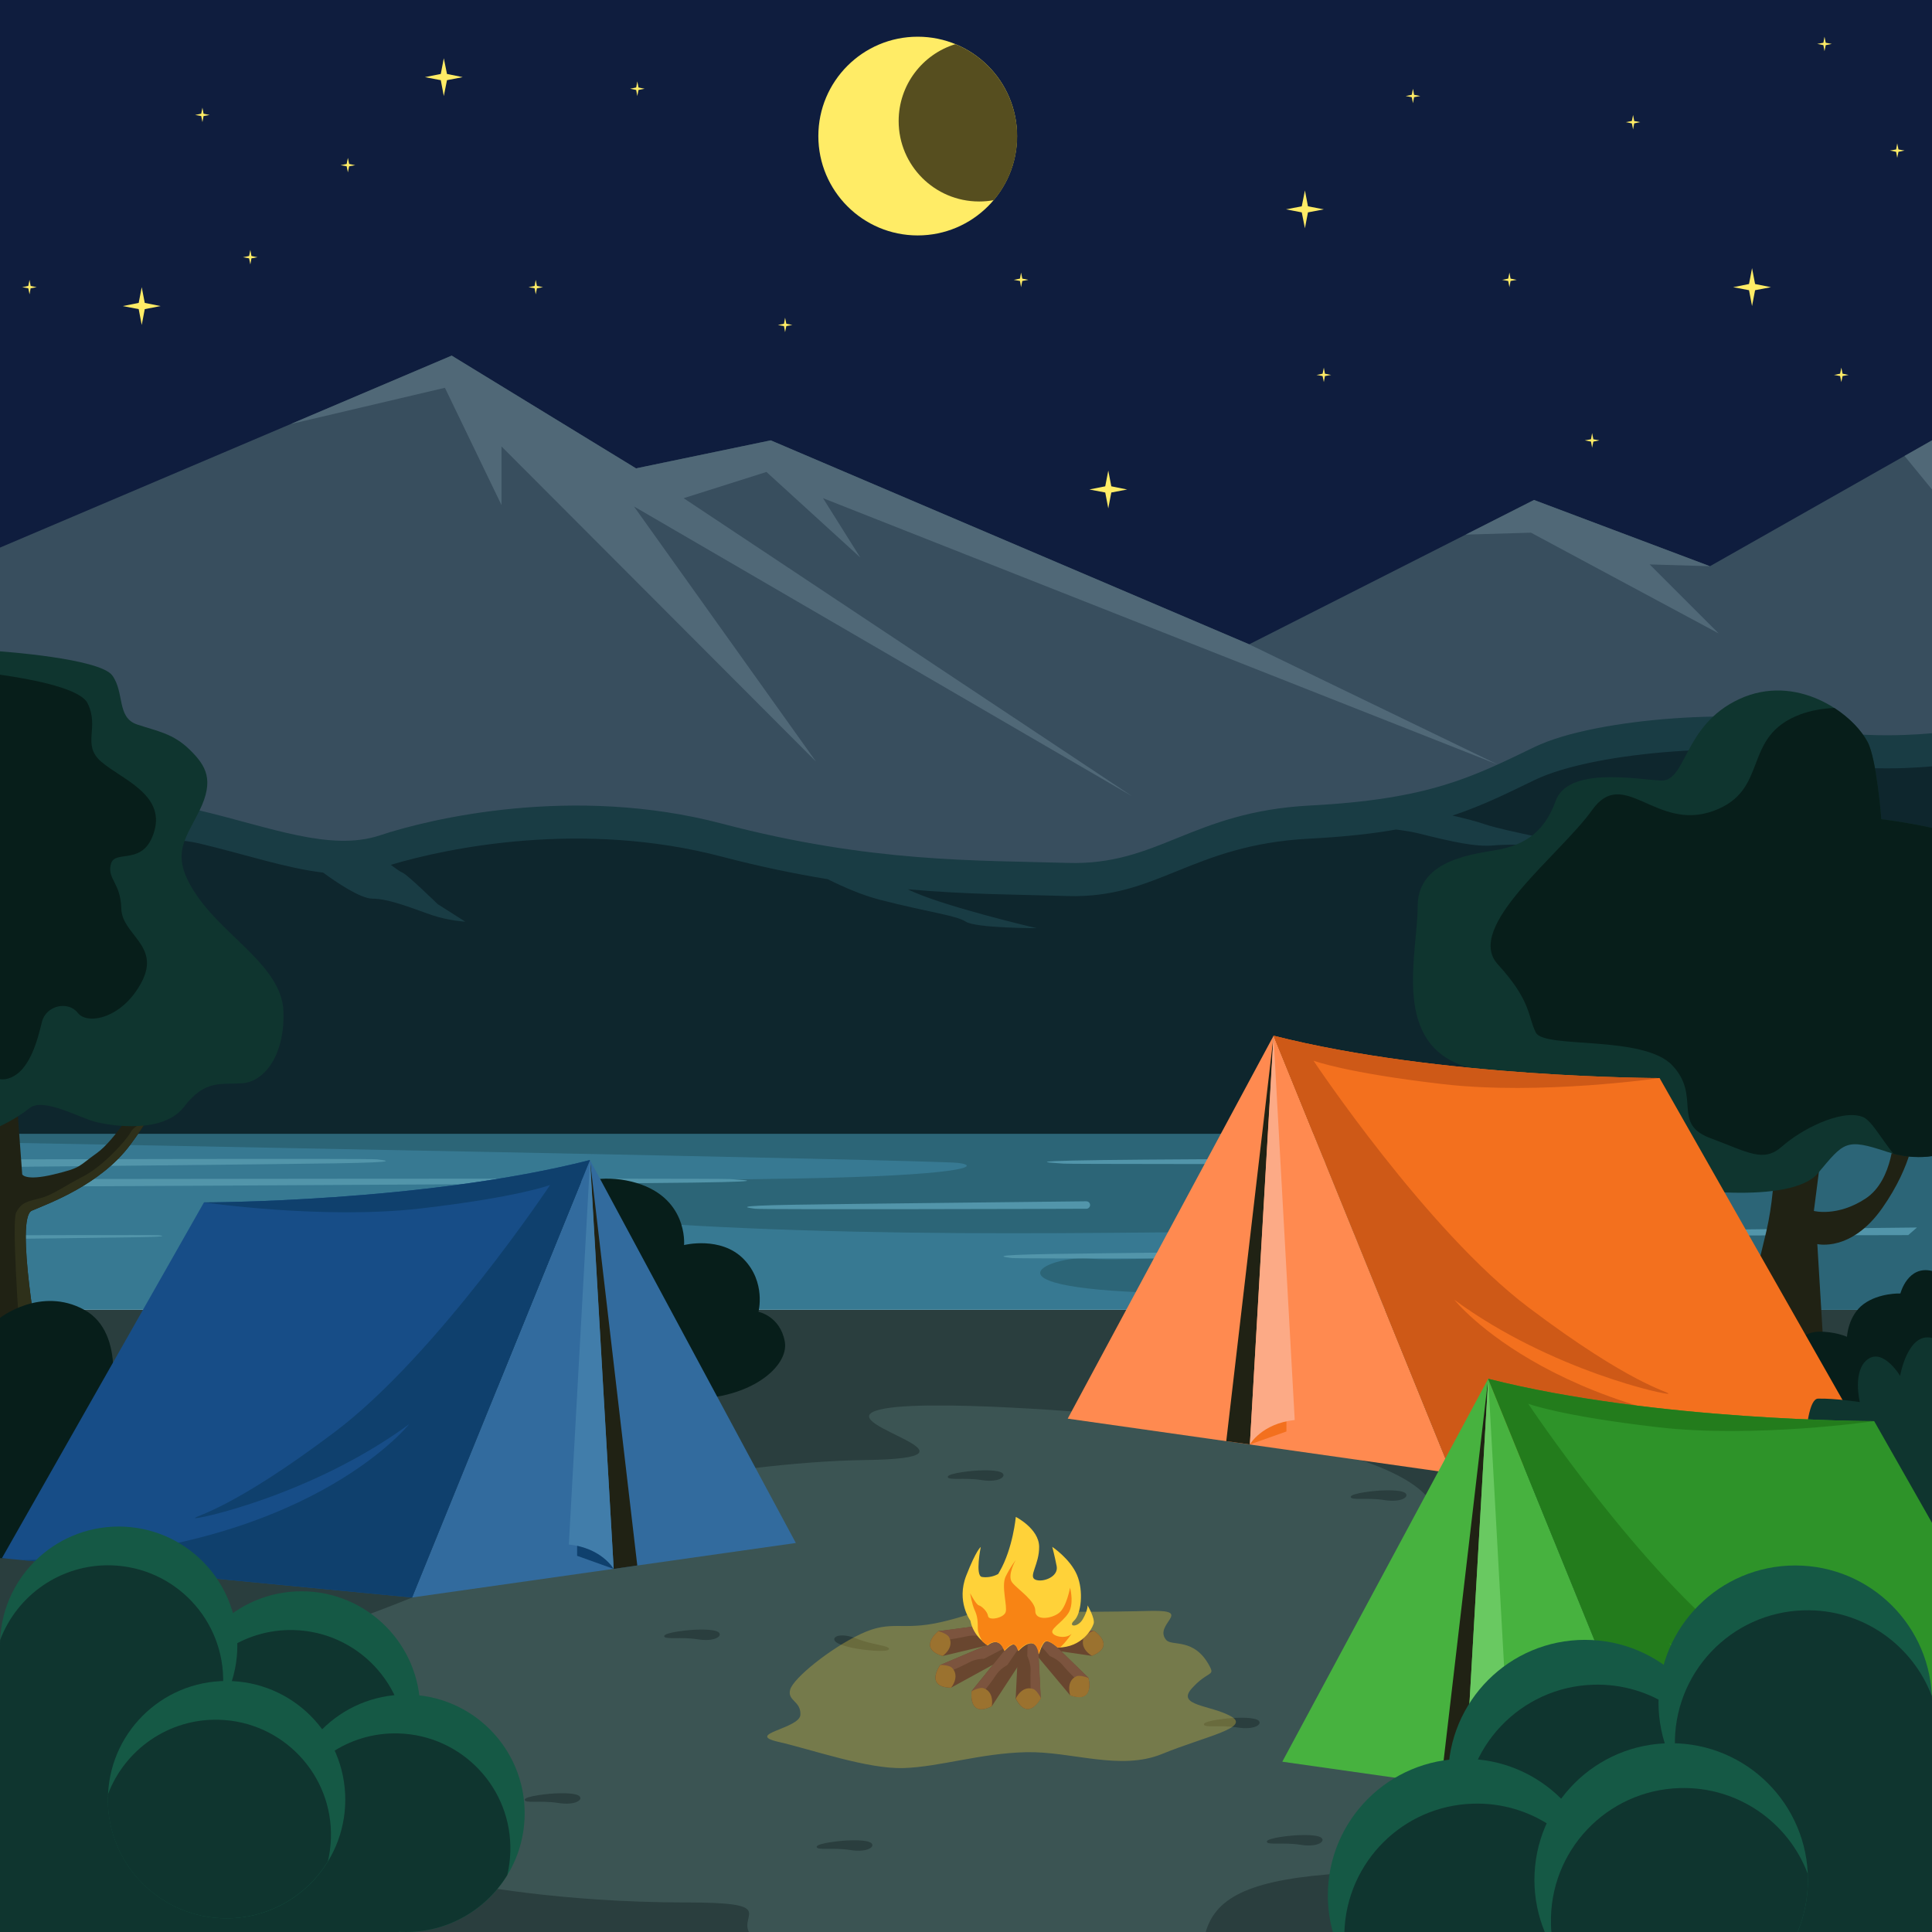 <?xml version="1.0" encoding="utf-8"?>
<!-- Generator: Adobe Illustrator 21.0.0, SVG Export Plug-In . SVG Version: 6.00 Build 0)  -->
<svg version="1.1" id="Layer_2" xmlns="http://www.w3.org/2000/svg" xmlns:xlink="http://www.w3.org/1999/xlink" x="0px" y="0px"
	 viewBox="0 0 1400 1400" style="enable-background:new 0 0 1400 1400;" xml:space="preserve">
<style type="text/css">
	.st0{fill:url(#SVGID_1_);}
	.st1{fill:#157E80;}
	.st2{fill:#24A3A3;}
	.st3{fill:url(#SVGID_2_);}
	.st4{fill:#0E262D;}
	.st5{fill:#071E1A;}
	.st6{fill:#3B5453;}
	.st7{fill:#4B6361;}
	.st8{opacity:0.2;fill:#FFD239;}
	.st9{fill:#0F1D3E;}
	.st10{fill:#384E5E;}
	.st11{fill:#506877;}
	.st12{fill:#2A3E3E;}
	.st13{fill:#377992;}
	.st14{fill:#2C6577;}
	.st15{fill:#5295AA;}
	.st16{fill:#202214;}
	.st17{fill:#193C44;}
	.st18{fill:#2E301A;}
	.st19{fill:#0F352F;}
	.st20{opacity:0.3;fill:#FFD239;}
	.st21{fill:#69462F;}
	.st22{fill:#7C543E;}
	.st23{fill:#9B722F;}
	.st24{fill:#11284D;}
	.st25{fill:#2B6977;}
	.st26{fill:#134662;}
	.st27{fill:#0D4056;}
	.st28{fill:#176356;}
	.st29{fill:#111A30;}
	.st30{fill:#2A917F;}
	.st31{fill:#1B5950;}
	.st32{fill:#FFAD00;}
	.st33{fill:#061C32;}
	.st34{fill:#EA9B1C;}
	.st35{fill:#FFC152;}
	.st36{fill:#FFCE43;}
	.st37{fill:#71C6CD;}
	.st38{fill:#26100D;}
	.st39{fill:#3B1C17;}
	.st40{fill:#FDC300;}
	.st41{fill:#FA7A07;}
	.st42{fill:#FFD150;}
	.st43{fill:#F4CE62;}
	.st44{fill:#FFEC66;}
	.st45{fill:#FF8A50;}
	.st46{fill:#F3701E;}
	.st47{fill:#CE5917;}
	.st48{fill:#FCAA86;}
	.st49{fill:#47B23F;}
	.st50{fill:#2E9329;}
	.st51{fill:#237C1C;}
	.st52{fill:#69C961;}
	.st53{fill:#326B9E;}
	.st54{fill:#0F406D;}
	.st55{fill:#174D87;}
	.st56{fill:#417DAA;}
	.st57{fill:#155945;}
	.st58{fill:#564E1F;}
	.st59{fill:#FFD239;}
	.st60{fill:#F88414;}
</style>
<rect class="st9" width="1400" height="543.3"/>
<polygon class="st10" points="0,396.8 327.3,257.7 460.9,339.4 558.5,319.1 905.2,466.9 1111.6,362.3 1239.1,410.3 1400,319.1 
	1400,721.3 0,721.3 "/>
<g>
	<polygon class="st11" points="1111.6,362.3 1062.1,387.4 1062.1,387.4 1109.4,386 1245.4,459 1195.4,409 1239.1,410.3 	"/>
	<polygon class="st11" points="1400,354.7 1400,319.1 1380.1,330.4 	"/>
	<polygon class="st11" points="905.2,466.9 558.5,319.1 460.9,339.4 327.3,257.7 210.6,307.3 322.4,281 363.4,366 363.4,323.5 
		591.4,552 459.4,367 820.4,577 495.4,361 555.4,342 623.4,404 596.4,361 1085.3,554 	"/>
</g>
<rect y="949.1" class="st12" width="1400" height="450.9"/>
<rect y="797.6" class="st13" width="1400" height="151.5"/>
<path class="st14" d="M1400,797.6H0V828c45.9,0.8,677,12.5,694.4,14.7c18,2.3,1.6,9.2-117.7,11.3c-119.2,2.1-208.3,0.2-206.8,5.8
	S332.4,881,541.4,890s412-2.4,447,5.3S818.8,915.2,789.9,912s-94.6,24.7,82.4,25.4c45.9,0.2,99.4,4.9,153.5,11.7H1400V797.6z"/>
<path class="st15" d="M10.8,840.1c0,0,257.9-0.7,262.5,0c4.7,0.7,21.3,2.1-30.7,2.9c-52,0.8-238.7,2.6-238.7,2.6L10.8,840.1z"/>
<path class="st15" d="M23.9,854.4c0,0,496.4-0.7,505.4,0c9,0.7,41.1,2.1-59,2.9s-459.4,2.6-459.4,2.6L23.9,854.4z"/>
<path class="st15" d="M1276.1,843.2c0,0-496.4,0.7-505.4,0c-9-0.7-41.1-2.1,59-2.9c100.1-0.8,459.4-2.6,459.4-2.6L1276.1,843.2z"/>
<path class="st15" d="M1382.8,895c0,0-236.8,0.7-241.1,0c-4.3-0.7-19.6-2.1,28.2-2.9c47.8-0.8,219.2-2.6,219.2-2.6L1382.8,895z"/>
<path class="st15" d="M787.2,870.5c-33.2,0.4-170,1.8-211.9,2.5c-47.8,0.8-32.5,2.2-28.2,2.9c4.1,0.7,223.3,0.1,240.1,0
	c0.7,0,1.3-0.2,1.8-0.7C790.9,873.6,789.7,870.5,787.2,870.5z"/>
<path class="st15" d="M973,906.2c-33.2,0.4-170,1.8-211.9,2.5c-47.8,0.8-32.5,2.2-28.2,2.9c4.1,0.7,223.3,0.1,240.1,0
	c0.7,0,1.3-0.2,1.8-0.7C976.7,909.3,975.5,906.2,973,906.2z"/>
<path class="st15" d="M4.2,895.1c0,0,108.8-0.3,110.8,0c2,0.3,9,1-12.9,1.4c-21.9,0.4-100.7,1.3-100.7,1.3L4.2,895.1z"/>
<path class="st16" d="M1372.4,821c0,0,0,34-20.5,47.5s-37.5,9-37.5,9l8.4-65.3h-37.4c0,0,3.5,41.8-5.5,80.3s-23,88.5-23,88.5l42,25
	l24-4.5l-6-100c0,0,24.5,6,47-26s23.5-56.5,23.5-56.5L1372.4,821z"/>
<path class="st5" d="M1295.4,978.3c0,0,9.7-13,22-13.3c12.3-0.3,21,3.7,21,3.7s0.7-15.3,12-23.7c11.3-8.3,26.7-7.7,26.7-7.7
	s5.3-20.7,23-16.3v114.7c0,0-50.8,5.1-69.5-2.6C1311.7,1025.3,1295.4,978.3,1295.4,978.3z"/>
<path class="st5" d="M383.2,875.3c0,0,32.8-29.2,74.3-19.1s38.2,46,38.2,46s26.6-6.7,43.1,10.1c16.5,16.8,10.8,38.3,10.8,38.3
	s15.7,3,19.1,21.6c3.4,18.7-28.1,45.6-80.9,41.1s-159.5-9.3-159.5-9.3L383.2,875.3z"/>
<path class="st17" d="M1.4,605.3c0,0,92.3-30,143.2-18s94.8,30,130.8,18s140-36.9,248-8.4c108,28.4,184.6,26.4,250.3,28.4
	s89.7-37.1,175.7-41.6s117.1-20.4,162.6-42.4s158.5-28,195-16s93.1,6,93.1,6l0,266.3H0L1.4,605.3z"/>
<path class="st4" d="M1400,555.3c0,0-56.6,6-93.1-6c-36.5-12-149.5-6-195,16c-20.6,10-38.2,18.7-59.4,25.7c8.8,2,17.8,4.3,23.5,6.3
	c13.3,4.7,69.3,15.3,69.3,15.3s-49.3-1.3-62.7,0c-13.3,1.3-30.7-2.7-54.7-8.7c-4.5-1.1-10.1-2-16.3-2.8c-17.3,3.1-37.6,5.3-62.4,6.6
	c-86,4.4-110,43.6-175.7,41.6c-34.5-1.1-72.1-1-115.7-4.9c23.5,11.9,93.4,28.2,93.4,28.2s-44,0-51.3-4.7c-7.3-4.7-26.7-6.7-62.7-16
	c-12.3-3.2-25.4-8.8-37.4-14.8c-23.7-3.9-49.1-9.1-76.6-16.3c-100.9-26.6-198.3-6.6-240,5.9c3.7,2.8,7.3,5.3,8.7,5.8
	c3.3,1.3,25.3,22.7,25.3,22.7l20,12.7c0,0-12-0.7-24-4.7s-30.7-12-43.3-12c-8.7,0-25.9-11.7-35.8-18.9
	c-26.8-3.1-56.8-13.3-89.7-21.1c-50.8-12-143.2,18-143.2,18L0.1,821.6H1400L1400,555.3z"/>
<path class="st16" d="M100.7,797c0,0-17,29-30.7,38.7C56.4,845.3,59.7,846,39,851s-22.9,0-22.9,0l-3.7-50L0,800.3v179h28.4
	c0,0-17.7-96.7-5.3-102c12.3-5.3,49.7-18.7,71.3-47.7s23.3-42.3,23.3-42.3L100.7,797z"/>
<path class="st18" d="M23,877.3c12.3-5.3,49.7-18.7,71.3-47.7c4.5-6.1,8.2-11.4,11.1-16.1c-1.3,0.3-7.9,1.8-10.8,7.1
	c-3.2,5.8-19.7,24.3-34.2,31.8s-22.2,13.5-31,15.8c-8.8,2.3-13.8,2.7-17.7,10.5c-3.1,6.3,1.5,73.9,3.4,100.5h13.1
	C28.4,979.3,10.7,882.7,23,877.3z"/>
<path class="st5" d="M0,955c0,0,29.5-23.1,61-5.9c31.5,17.2,18.5,69.3,18.5,69.3l80.9,22.6l-75.7,88L0,1129.1V955z"/>
<g>
	<path class="st19" d="M1400,599.9c-19.1-4.2-36.7-6.3-36.7-6.3s-3.3-43.5-10-56c-11.6-21.6-52-50-93-31c-41,19-37.9,60.1-57,59
		c-19.1-1.1-67.2-10-76.1,15s-25.9,32-40.9,35s-59,6-59,41s-20,101,37,117c57,16,73.8,4,79.9,27s6.1,45,39.1,54s115,18.2,134-4.4
		s20-25.6,50-15.6c10.9,3.6,22.3,4.6,32.7,3.1V599.9z"/>
	<path class="st5" d="M1400,837.8V599.9c-19.1-4.2-36.7-6.3-36.7-6.3s-3.3-43.5-10-56c-4.4-8.2-12.9-17.4-24.1-24.6
		c-8.5,0.4-16.8,1.8-24.4,4.6c-43.5,16.1-21.8,55.1-63.4,70.1c-41.6,15-64.8-32.9-87.7-0.7s-93,84.7-68.4,111.7s21.6,37.5,27.6,49.5
		c6,12,78.2,1.5,99.1,24c20.9,22.5-0.8,42,27.3,52.5c28.1,10.5,38.6,18,52.1,6c13.5-12,41.9-26.8,57.7-21.6c6.8,2.2,12.9,14.4,23,27
		C1381.4,838.5,1391.1,839.1,1400,837.8z"/>
</g>
<path class="st6" d="M1148.5,1119.5c-47.7-11-76.2,6.9-115.2-35.8c-39-42.7-223.5-58.3-223.5-58.3s-147-13.4-175.5-3
	c-28.5,10.4,90.6,34.3-7.5,35.6c-98.1,1.3-259.2,33.3-246.6,50.2c12.6,16.9-122.4,65.1-122.4,65.1l-30,79l109.5,112.5
	c0,0,66,13.8,160.5,13.8c65.2,0,38.3,8.5,44.9,21.5h331c7.5-26.2,33.9-38.6,100.5-42.7c81.6-5,214.7,0.1,255.4-52.7
	C1270.3,1251.8,1196.2,1130.5,1148.5,1119.5z"/>
<path class="st12" d="M896.7,1244.8c0,0,12.3-0.6,15.3,2s-2.8,7-15.3,5s-24.3,0.5-24.3-2.3S891.5,1244.8,896.7,1244.8z"/>
<path class="st12" d="M619.4,1194.4c0,0-12.1-2.1-14.4-5.3s4.2-6.3,16-1.6s23.8,4.9,23.2,7.5
	C643.5,1197.8,624.5,1195.5,619.4,1194.4z"/>
<path class="st20" d="M834.5,1167.3c0,0-71.4,2-96.9-1c-25.5-3-27.5,2.7-56,9.2c-28.5,6.5-35.5-2-57.8,8.5
	c-22.3,10.5-48.8,32-51.2,40.3c-2.3,8.3,7.9,8.2,7.4,18.3s-40.8,13.9-16,19.6c24.8,5.7,64.6,19.8,90.7,19
	c26.2-0.8,55.9-10.8,89-11.5s67.9,13.8,98.6,1.2c30.7-12.6,64.5-18.9,49.7-27.2c-14.8-8.3-39.9-7.5-28.3-20.3s16.7-8.7,12.9-15.9
	c-11.1-21.1-27.3-14.3-31.5-19.1C835.4,1177.1,865.2,1166.8,834.5,1167.3z"/>
<g>
	<path class="st21" d="M683.1,1200l65.7-15.7l-3.7-11L680,1182C680,1182,664.4,1194.4,683.1,1200z"/>
	<path class="st22" d="M745.1,1173.3L680,1182c0,0-4.5,3.6-5.8,7.8c1.5,0.1,20.1-2.5,26-4c5.9-1.5,11.6,0.2,11.6,0.2l35-7.6
		L745.1,1173.3z"/>
	<path class="st23" d="M688,1187c-0.8-3.1-8-5-8-5s-15.6,12.3,3.1,18C691.7,1193.3,688,1187,688,1187z"/>
</g>
<g>
	<path class="st21" d="M791.2,1199.9l-66.9-9.8l2.7-11.3l65.7,2.9C792.7,1181.7,809.3,1192.6,791.2,1199.9z"/>
	<path class="st22" d="M727,1178.8l65.7,2.9c0,0,4.8,3.2,6.4,7.2c-1.5,0.3-20.3-0.7-26.2-1.7c-6-1-11.5,1.3-11.5,1.3l-35.6-4.4
		L727,1178.8z"/>
	<path class="st23" d="M785.2,1187.4c0.5-3.2,7.5-5.7,7.5-5.7s16.6,10.9-1.5,18.2C782,1193.9,785.2,1187.4,785.2,1187.4z"/>
</g>
<polygon class="st44" points="104.9,224 116.4,221.8 104.9,219.5 102.7,208.1 100.5,219.5 89,221.8 100.5,224 102.7,235.5 "/>
<polygon class="st44" points="1271.8,210.3 1283.3,208.1 1271.8,205.8 1269.6,194.3 1267.4,205.8 1255.9,208.1 1267.4,210.3 
	1269.6,221.8 "/>
<polygon class="st44" points="805.3,356.9 816.8,354.7 805.3,352.4 803.1,341 800.9,352.4 789.4,354.7 800.9,356.9 803.1,368.4 "/>
<polygon class="st44" points="323.9,58.1 335.3,55.9 323.9,53.6 321.6,42.2 319.4,53.6 307.9,55.9 319.4,58.1 321.6,69.6 "/>
<polygon class="st44" points="147.5,84.1 151.9,83.3 147.5,82.4 146.7,78 145.8,82.4 141.4,83.3 145.8,84.1 146.7,88.5 "/>
<polygon class="st44" points="1024.7,70.4 1029.2,69.6 1024.7,68.7 1023.9,64.3 1023,68.7 1018.6,69.6 1023,70.4 1023.9,74.8 "/>
<polygon class="st44" points="569.8,236.3 574.2,235.5 569.8,234.6 568.9,230.2 568.1,234.6 563.7,235.5 568.1,236.3 568.9,240.7 
	"/>
<polygon class="st44" points="1094.6,203.6 1099.1,202.8 1094.6,201.9 1093.8,197.5 1092.9,201.9 1088.5,202.8 1092.9,203.6 
	1093.8,208.1 "/>
<polygon class="st44" points="253,120.5 257.4,119.7 253,118.8 252.1,114.4 251.2,118.8 246.8,119.7 251.2,120.5 252.1,124.9 "/>
<polygon class="st44" points="740.8,203.6 745.2,202.8 740.8,201.9 739.9,197.5 739.1,201.9 734.6,202.8 739.1,203.6 739.9,208.1 
	"/>
<polygon class="st44" points="1154.6,320 1159,319.1 1154.6,318.3 1153.7,313.8 1152.9,318.3 1148.4,319.1 1152.9,320 1153.7,324.4 
	"/>
<polygon class="st44" points="182.2,187.2 186.6,186.4 182.2,185.5 181.4,181.1 180.5,185.5 176.1,186.4 180.5,187.2 181.4,191.6 
	"/>
<polygon class="st44" points="22.2,208.9 26.6,208.1 22.2,207.2 21.4,202.8 20.5,207.2 16.1,208.1 20.5,208.9 21.4,213.3 "/>
<polygon class="st44" points="960.1,272.5 964.6,271.7 960.1,270.8 959.3,266.4 958.4,270.8 954,271.7 958.4,272.5 959.3,276.9 "/>
<polygon class="st44" points="1323,32.7 1327.4,31.8 1323,31 1322.1,26.6 1321.3,31 1316.8,31.8 1321.3,32.7 1322.1,37.1 "/>
<polygon class="st44" points="1184.2,89.4 1188.6,88.5 1184.2,87.7 1183.4,83.3 1182.5,87.7 1178.1,88.5 1182.5,89.4 1183.4,93.8 
	"/>
<polygon class="st44" points="1375.7,110 1380.1,109.1 1375.7,108.3 1374.8,103.9 1374,108.3 1369.5,109.1 1374,110 1374.8,114.4 
	"/>
<polygon class="st44" points="1335.2,272.5 1339.6,271.7 1335.2,270.8 1334.3,266.4 1333.4,270.8 1329,271.7 1333.4,272.5 
	1334.3,276.9 "/>
<polygon class="st44" points="389.1,208.9 393.5,208.1 389.1,207.2 388.2,202.8 387.4,207.2 383,208.1 387.4,208.9 388.2,213.3 "/>
<polygon class="st44" points="462.7,65.2 467.1,64.3 462.7,63.4 461.8,59 461,63.4 456.6,64.3 461,65.2 461.8,69.6 "/>
<polygon class="st44" points="947.8,153.9 959.3,151.7 947.8,149.5 945.6,138 943.3,149.5 931.9,151.7 943.3,153.9 945.6,165.4 "/>
<g>
	<polygon class="st45" points="773.7,1028 922.9,750.5 1051.7,1067.5 	"/>
	<polygon class="st46" points="932.2,1030 932.2,1037.3 905.7,1046.7 922,937.3 	"/>
	<path class="st46" d="M1202.6,781.2c0,0-159.1,0-279.7-30.7l128.9,317l297.3-28.5L1202.6,781.2z"/>
	<path class="st47" d="M1202.6,781.2c0,0-159.1,0-279.7-30.7l128.9,317l282.5-27.1c-204.5-3-280.4-98.5-280.4-98.5
		c70.2,51.6,155.8,69.7,155.2,68s-27.4-6.6-101.5-62.5c-74-55.9-155.8-178.8-155.8-178.8s23,8.8,93.8,17
		C1116.5,793.8,1202.6,781.2,1202.6,781.2z"/>
	<polygon class="st16" points="922.9,750.5 888.6,1044.3 905.7,1046.7 	"/>
	<path class="st48" d="M905.7,1046.7c0,0,8.6-15.2,32.5-17.7l-15.4-278.6L905.7,1046.7z"/>
</g>
<path class="st19" d="M1306.9,1095c0,0-1.9-81.2,10.5-81.5c12.3-0.3,30.3,2.5,30.3,2.5s-5.6-22.7,5.7-31s23.5,12,23.5,12
	s5.4-31.8,23.1-27.5V1107c0,0-50.8-17.7-69.5-25.4C1311.7,1073.8,1306.9,1095,1306.9,1095z"/>
<g>
	<polygon class="st49" points="929.2,1276.6 1078.4,999.1 1207.3,1316.1 	"/>
	<polygon class="st50" points="1087.7,1278.7 1087.7,1286 1061.3,1295.4 1077.5,1186 	"/>
	<path class="st50" d="M1400,1103.5l-41.9-73.7c0,0-159.1,0-279.7-30.7l128.9,317l192.7-18.5V1103.5z"/>
	<path class="st51" d="M1400,1281c-137.3-23.5-190.5-90.5-190.5-90.5c70.2,51.6,155.8,69.7,155.2,68c-0.5-1.6-27.4-6.6-101.5-62.5
		c-74-55.9-155.8-178.8-155.8-178.8s23,8.8,93.8,17s156.9-4.4,156.9-4.4s-159.1,0-279.7-30.7l128.9,317l192.7-18.5V1281z"/>
	<polygon class="st16" points="1078.4,999.1 1044.1,1292.9 1061.3,1295.4 	"/>
	<path class="st52" d="M1061.3,1295.4c0,0,8.6-15.2,32.5-17.7l-15.4-278.6L1061.3,1295.4z"/>
</g>
<g>
	<polygon class="st53" points="576.7,1118.1 427.5,840.6 298.6,1157.6 	"/>
	<polygon class="st54" points="418.2,1120.2 418.2,1127.4 444.7,1136.9 428.4,1027.5 	"/>
	<path class="st55" d="M147.8,871.3c0,0,159.1,0,279.7-30.7l-128.9,317L1.4,1129.1L147.8,871.3z"/>
	<path class="st54" d="M147.8,871.3c0,0,159.1,0,279.7-30.7l-128.9,317l-282.5-27.1c204.5-3,280.4-98.5,280.4-98.5
		c-70.2,51.6-155.8,69.7-155.2,68s27.4-6.6,101.5-62.5s155.8-178.8,155.8-178.8s-23,8.8-93.8,17S147.8,871.3,147.8,871.3z"/>
	<polygon class="st16" points="427.5,840.6 461.8,1134.4 444.7,1136.9 	"/>
	<path class="st56" d="M444.7,1136.9c0,0-8.6-15.2-32.5-17.7l15.4-278.6L444.7,1136.9z"/>
</g>
<g>
	<g>
		<circle class="st57" cx="218.5" cy="1239.1" r="86"/>
		<path class="st19" d="M213,1181.2c-36.6-1-68.3,21.7-80.5,54.1c-0.1,1.3-0.1,2.5-0.1,3.8c0,47.5,38.5,86,86,86
			c31.2,0,58.4-16.6,73.5-41.3c1.3-5.4,2-11,2.2-16.8C295.4,1220.9,259.1,1182.5,213,1181.2z"/>
	</g>
	<g>
		<circle class="st57" cx="86" cy="1192.2" r="86"/>
		<path class="st19" d="M80.6,1134.3c-36.6-1-68.3,21.7-80.5,54.1c-0.1,1.3-0.1,2.5-0.1,3.8c0,47.5,38.5,86,86,86
			c31.2,0,58.4-16.6,73.5-41.3c1.3-5.4,2-11,2.2-16.8C163,1174,126.7,1135.6,80.6,1134.3z"/>
	</g>
	<g>
		<circle class="st57" cx="294.2" cy="1314" r="86"/>
		<path class="st19" d="M288.7,1256.1c-36.6-1-68.3,21.7-80.5,54.1c-0.1,1.3-0.1,2.5-0.1,3.8c0,47.5,38.5,86,86,86
			c31.2,0,58.4-16.6,73.5-41.3c1.3-5.4,2-11,2.2-16.8C371.2,1295.8,334.8,1257.4,288.7,1256.1z"/>
	</g>
	<path class="st19" d="M0,1192.2V1400h289l-3.3-23.6c0,0-139.2-34.6-141.2-34.6C142.6,1341.9,0,1192.2,0,1192.2z"/>
	<g>
		<circle class="st57" cx="164.2" cy="1304.1" r="86"/>
		<path class="st19" d="M158.7,1246.2c-36.6-1-68.3,21.7-80.5,54.1c-0.1,1.3-0.1,2.5-0.1,3.8c0,47.5,38.5,86,86,86
			c31.2,0,58.4-16.6,73.5-41.3c1.3-5.4,2-11,2.2-16.8C241.2,1285.9,204.8,1247.5,158.7,1246.2z"/>
	</g>
</g>
<g>
	<g>
		<circle class="st57" cx="1148.5" cy="1287.4" r="99.1"/>
		<path class="st19" d="M1154.8,1220.8c42.1-1.2,78.6,24.9,92.7,62.2c0.1,1.4,0.1,2.9,0.1,4.4c0,54.7-44.3,99.1-99.1,99.1
			c-35.9,0-67.3-19.1-84.7-47.6c-1.5-6.2-2.3-12.7-2.5-19.3C1059.9,1266.5,1101.7,1222.3,1154.8,1220.8z"/>
	</g>
	<g>
		<circle class="st57" cx="1300.9" cy="1233.5" r="99.1"/>
		<path class="st19" d="M1307.2,1166.9c42.1-1.2,78.6,24.9,92.7,62.2c0.1,1.4,0.1,2.9,0.1,4.4c0,54.7-44.3,99.1-99.1,99.1
			c-35.9,0-67.3-19.1-84.7-47.6c-1.5-6.2-2.3-12.7-2.5-19.3C1212.3,1212.5,1254.2,1168.3,1307.2,1166.9z"/>
	</g>
	<path class="st57" d="M1156.8,1400c2.3-8.4,3.6-17.2,3.6-26.4c0-54.7-44.3-99.1-99.1-99.1c-54.7,0-99.1,44.3-99.1,99.1
		c0,9.1,1.3,18,3.6,26.4H1156.8z"/>
	<path class="st19" d="M1156.8,1400c2.3-8.4,3.6-17.2,3.6-26.4c0-1.5,0-2.9-0.1-4.4c-14-37.3-50.5-63.4-92.7-62.2
		c-51.1,1.4-91.8,42.5-93.4,93H1156.8z"/>
	<path class="st19" d="M1400,1400v-166.5c0,0-130.1,136.6-160.2,166.5H1400z"/>
	<path class="st57" d="M1302.6,1400c4.8-11.6,7.5-24.4,7.5-37.7c0-54.7-44.3-99.1-99.1-99.1c-54.7,0-99.1,44.3-99.1,99.1
		c0,13.4,2.7,26.1,7.5,37.7H1302.6z"/>
	<path class="st19" d="M1124.2,1400h178.4c4.8-11.6,7.5-24.4,7.5-37.7c0-1.5,0-2.9-0.1-4.4c-14-37.3-50.5-63.4-92.7-62.2
		c-53.1,1.5-94.9,45.7-93.4,98.8C1123.9,1396.3,1124,1398.2,1124.2,1400z"/>
</g>
<path class="st19" d="M0,472c0,0,72.4,5,81.4,17.5c9,12.5,3,30.5,18,35.5s26,6.5,38,18.2s18,22,7.2,44.1
	c-10.9,22.1-22.2,32.7-1.2,62.7s61,51,62,83s-14,51-30,52s-27-2.6-42,17s-52,14-64,11s-38-18-48-10S0,816.1,0,816.1V472z"/>
<path class="st5" d="M73.4,552c-14.5-12.5-1-24.5-10-42.5c-5.1-10.1-36.7-16.8-63.4-20.6V782c1.4,0.2,2.7,0.2,3.9,0
	c17.5-3,23.5-29.5,26.5-41.5s19-15.5,26-6.5s32.5,4,46.3-22.5c13.8-26.5-14.3-34-14.8-53.1S77.4,637,80.4,626s24,2.5,31.5-24
	S87.9,564.5,73.4,552z"/>
<g>
	<circle class="st44" cx="665" cy="98.6" r="72"/>
	<path class="st58" d="M692.3,32c-23.8,7.3-41.1,29.5-41.1,55.7c0,32.2,26.1,58.3,58.3,58.3c3.6,0,7.2-0.3,10.7-1
		c10.5-12.5,16.9-28.7,16.9-46.3C737,68.5,718.5,42.7,692.3,32z"/>
</g>
<path class="st12" d="M711.1,1065.5c0,0,12.3-0.6,15.3,2s-2.8,7-15.3,5s-24.3,0.5-24.3-2.3S705.9,1065.5,711.1,1065.5z"/>
<path class="st12" d="M1003.1,1080c0,0,12.3-0.6,15.3,2s-2.8,7-15.3,5s-24.3,0.5-24.3-2.3S997.9,1080,1003.1,1080z"/>
<path class="st12" d="M505.6,1180.9c0,0,12.2-0.6,15.2,2s-2.8,7-15.2,5c-12.5-2-24.3,0.5-24.3-2.3S500.4,1180.9,505.6,1180.9z"/>
<path class="st12" d="M942.3,1329.8c0,0,12.3-0.6,15.3,2s-2.8,7-15.3,5s-24.3,0.5-24.3-2.3S937.1,1329.8,942.3,1329.8z"/>
<path class="st12" d="M616.1,1333.6c0,0,12.3-0.6,15.3,2s-2.8,7-15.3,5s-24.3,0.5-24.3-2.3S610.9,1333.6,616.1,1333.6z"/>
<path class="st12" d="M404.5,1299.5c0,0,12.3-0.6,15.3,2s-2.8,7-15.3,5s-24.3,0.5-24.3-2.3S399.3,1299.5,404.5,1299.5z"/>
<g>
	<path class="st21" d="M689.1,1223l59.3-32.5l-6.5-9.7l-60.5,25.7C681.4,1206.5,669.6,1222.5,689.1,1223z"/>
	<path class="st22" d="M741.9,1180.8l-60.5,25.7c0,0-3.4,4.6-3.5,9c1.5-0.3,18.8-7.8,24-10.7c5.3-3,11.2-2.8,11.2-2.8l31.8-16.6
		L741.9,1180.8z"/>
	<path class="st23" d="M690.4,1209.2c-1.6-2.8-9-2.7-9-2.7s-11.8,16,7.8,16.5C695.6,1214.3,690.4,1209.2,690.4,1209.2z"/>
</g>
<g>
	<path class="st21" d="M718.7,1236.4l37-56.6l-10.3-5.5l-41.3,51.1C704.1,1225.5,701.3,1245.1,718.7,1236.4z"/>
	<path class="st22" d="M745.4,1174.4l-41.3,51.1c0,0-0.8,5.7,1.2,9.6c1.2-1,12.9-15.7,16.1-20.8c3.2-5.1,8.6-7.8,8.6-7.8l20.2-29.6
		L745.4,1174.4z"/>
	<path class="st23" d="M713.3,1223.6c-2.7-1.7-9.2,1.9-9.2,1.9s-2.8,19.6,14.6,10.9C720.3,1225.6,713.3,1223.6,713.3,1223.6z"/>
</g>
<g>
	<path class="st21" d="M775.4,1228.4l-43.4-51.8l9.6-6.7l47.1,45.9C788.6,1215.8,793.8,1235,775.4,1228.4z"/>
	<path class="st22" d="M741.6,1169.9l47.1,45.9c0,0,1.5,5.6,0,9.7c-1.3-0.8-14.7-14-18.5-18.7c-3.8-4.7-9.4-6.7-9.4-6.7l-23.6-27
		L741.6,1169.9z"/>
	<path class="st23" d="M779.3,1215.1c2.5-2,9.4,0.8,9.4,0.8s5.1,19.2-13.2,12.6C772.6,1217.9,779.3,1215.1,779.3,1215.1z"/>
</g>
<g>
	<path class="st21" d="M736,1230.8l3.3-67.5l11.5,1.6l3.3,65.6C754.2,1230.6,745,1248.1,736,1230.8z"/>
	<path class="st22" d="M750.9,1165l3.3,65.6c0,0-2.7,5.1-6.6,7.1c-0.4-1.5-1.2-20.3-0.8-26.3c0.4-6-2.4-11.4-2.4-11.4l1-35.8
		L750.9,1165z"/>
	<path class="st23" d="M747.9,1223.7c3.2,0.2,6.4,6.9,6.4,6.9s-9.3,17.6-18.2,0.2C741,1221.2,747.9,1223.7,747.9,1223.7z"/>
</g>
<path class="st59" d="M788.1,1163.3c0,0,0.3,3.4-3.4,9.9c-3.7,6.5-11.3,5.7-6.3,1.1s7-21.4,2-33.1s-17.9-20.3-17.9-20.3
	s1.7,6.3,3.2,14s-10,12-15.4,9.8c-5.4-2.3,2.9-11,2.7-24s-16.9-21.5-16.9-21.5s-2.1,22.8-11.7,39.5c-0.4,0.6-0.7,1.3-1.1,1.9
	c-4.4,2.4-9,2.6-11.8,2.1c-5-1-0.8-21.7-0.8-21.7s-3.2,2-10.5,20.7c-7.4,18.7,3,32.7,3,32.7c2,11.4,12.5,17.9,12.5,17.9
	c9.2-7.1,12.2,4,12.2,4s4.8-5.3,7-4.6c2.2,0.7,3.1,4.7,3.1,4.7s5.3-6.1,9.8-5.6c4.5,0.5,5.1,8,5.1,8s2.5-9.8,5.8-9.5
	s7.8,4.6,7.8,4.6c17.8-0.1,24.9-13.7,26-17.4S788.1,1163.3,788.1,1163.3z"/>
<path class="st60" d="M776.5,1183.9c-3.9,4-13.4,2.1-14-1.2c-0.6-3.3,10.4-9.2,12.9-16.2s0-16,0-16s-2.5,14-8,18.3
	c-5.5,4.3-17.3,5.8-17.2-1.5c0.2-7.3-12.7-15.5-16.7-20.5s2.5-16.3,2.5-16.3s-4,5.2-7.3,12c-3.3,6.8,1.5,21.7,0,25.8
	c-1.5,4.2-12.2,6.3-12.7,2.8s-4.7-7.3-6.7-7.8c-2-0.5-6.3-8.8-6.3-8.8s1.2,7.7,3.3,12.3c2.2,4.7,2.2,8.2,2.3,14
	c0.1,2.4,1.6,5.7,3.4,8.8c1.9,1.7,3.4,2.6,3.4,2.6c9.2-7.1,12.2,4,12.2,4s4.8-5.3,7-4.6c2.2,0.7,3.1,4.7,3.1,4.7s5.3-6.1,9.8-5.6
	c4.5,0.5,5.1,8,5.1,8s2.5-9.8,5.8-9.5s7.8,4.6,7.8,4.6c0.7,0,1.4,0,2.1-0.1C772.6,1189.8,776.5,1183.9,776.5,1183.9z"/>
</svg>

